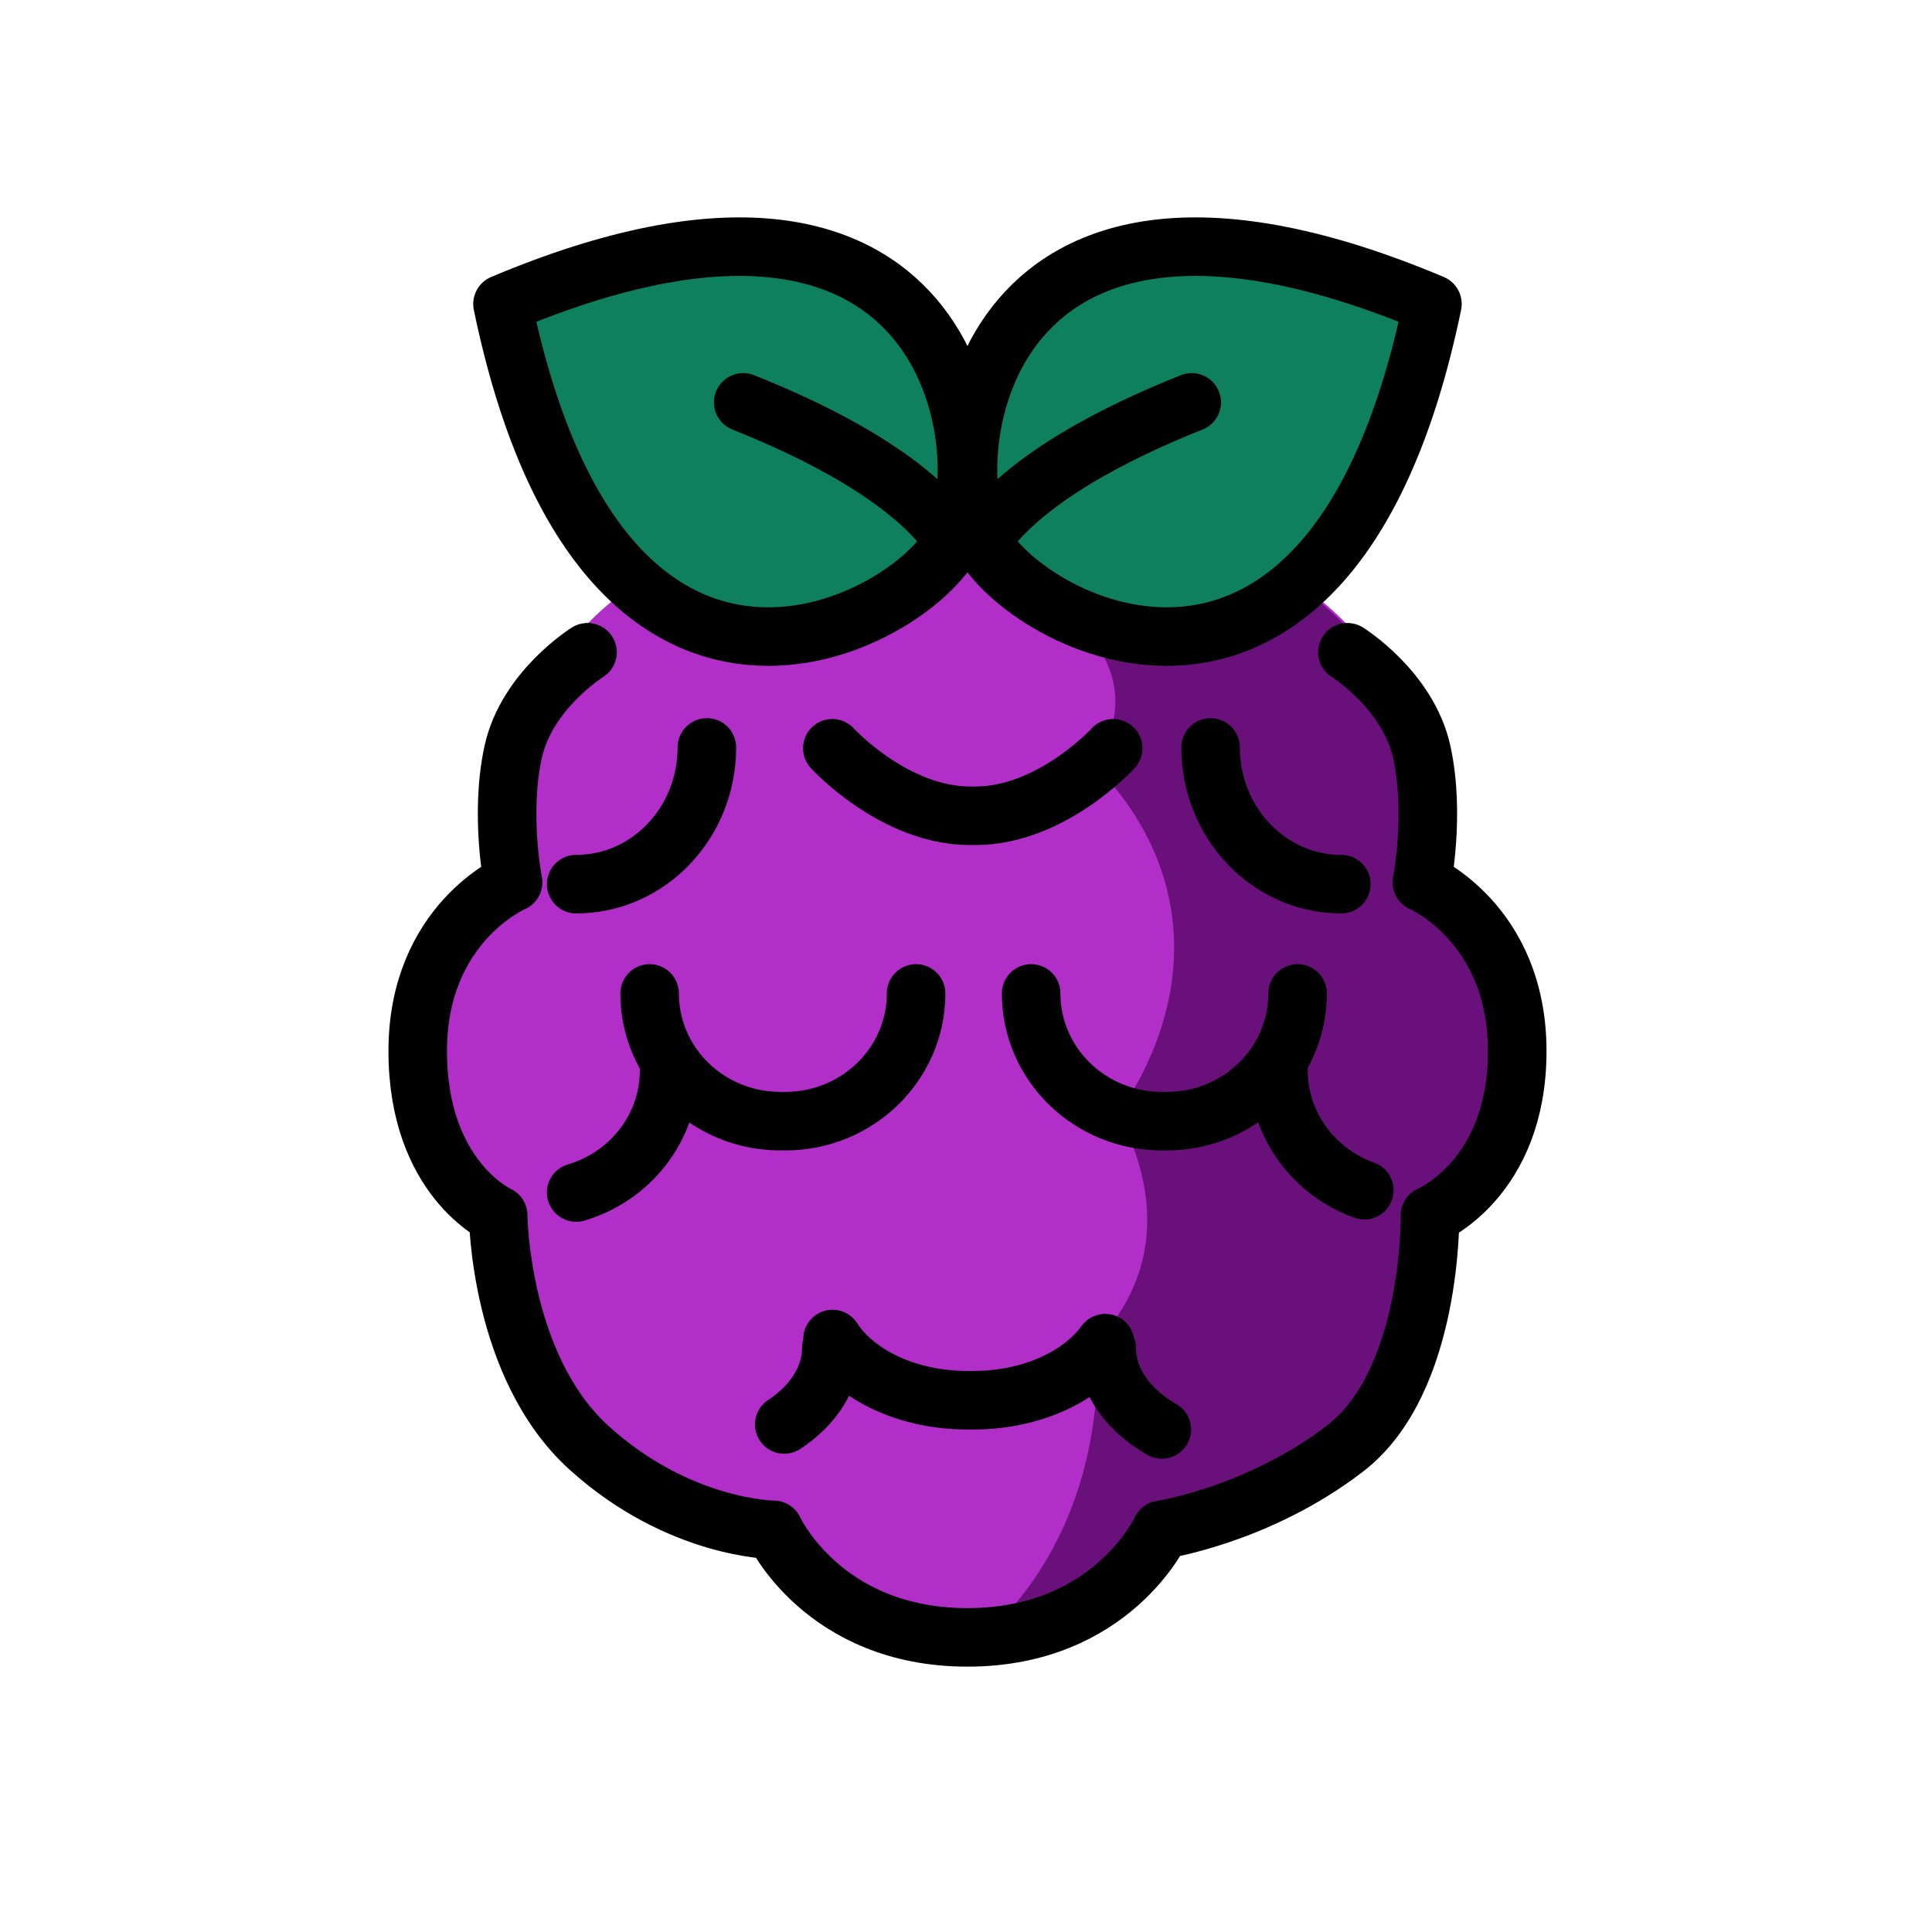 <svg width="66" height="66" viewBox="0 0 66 66" fill="none" xmlns="http://www.w3.org/2000/svg">
<rect width="66" height="66" fill="white"/>
<path d="M20.071 22.282C20.071 22.282 17.992 23.573 17.529 25.695C17.066 27.817 17.529 30.142 17.529 30.142C17.529 30.142 14.27 31.532 14.27 35.907C14.27 40.281 17.019 41.517 17.019 41.517C17.019 41.517 17.052 46.68 20.128 49.464C23.204 52.248 26.432 52.262 26.432 52.262C26.432 52.262 28.111 55.935 33.05 55.935C37.989 55.935 39.668 52.262 39.668 52.262C39.668 52.262 43.011 51.757 45.973 49.464C48.934 47.172 48.852 41.517 48.852 41.517C48.852 41.517 51.831 40.282 51.831 35.907C51.831 31.532 48.571 30.142 48.571 30.142C48.571 30.142 49.035 27.817 48.571 25.695C48.106 23.573 46.029 22.282 46.029 22.282" fill="#B22EC8"/>
<path d="M48.666 28.857C48.666 19.924 41.666 17.408 33.032 17.408C24.398 17.408 17.398 19.925 17.398 28.857C17.398 37.788 24.398 45.03 33.032 45.03C41.666 45.03 48.666 37.788 48.666 28.857Z" fill="#B22EC8"/>
<path d="M33.529 55.923C33.529 55.923 37.757 52.865 37.48 45.831C39.299 43.874 39.863 41.245 38.211 38.05C41.001 33.937 40.711 29.487 37.373 26.113C38.748 24.06 38.029 22.282 36.474 20.946C36.474 20.946 40.949 23.216 44.377 19.97C44.377 19.97 51.581 25.328 48.571 30.142C48.571 30.142 56.525 35.703 48.853 41.517C48.853 41.517 49.973 50.38 39.863 52.226C39.863 52.226 37.201 55.343 33.529 55.923V55.923Z" fill="#6A107A"/>
<path d="M48.934 10.385C45.494 26.991 34.937 21.329 33.503 18.409C32.069 15.488 33.454 3.861 48.934 10.384V10.385Z" fill="#0F805D"/>
<path d="M17.166 10.385C20.606 26.991 31.163 21.329 32.597 18.409C34.031 15.488 32.646 3.861 17.166 10.384V10.385Z" fill="#0F805D"/>
<path d="M48.934 10.385C45.494 26.991 34.937 21.329 33.503 18.409C32.069 15.488 33.454 3.861 48.934 10.384V10.385Z" stroke="black" stroke-width="2" stroke-miterlimit="10" stroke-linecap="round" stroke-linejoin="round"/>
<path d="M40.711 13.745C38.189 14.747 34.96 16.358 33.529 18.457M17.166 10.385C20.606 26.991 31.163 21.329 32.597 18.409C34.031 15.488 32.645 3.861 17.166 10.384V10.385Z" stroke="black" stroke-width="2" stroke-miterlimit="10" stroke-linecap="round" stroke-linejoin="round"/>
<path d="M25.389 13.745C27.911 14.747 31.14 16.358 32.571 18.457M20.071 22.282C20.071 22.282 17.992 23.573 17.529 25.695C17.066 27.817 17.529 30.142 17.529 30.142C17.529 30.142 14.27 31.532 14.27 35.907C14.27 40.281 17.019 41.517 17.019 41.517C17.019 41.517 17.052 46.68 20.128 49.464C23.204 52.248 26.432 52.262 26.432 52.262C26.432 52.262 28.111 55.935 33.05 55.935C37.989 55.935 39.668 52.262 39.668 52.262C39.668 52.262 43.011 51.757 45.973 49.464C48.934 47.172 48.852 41.517 48.852 41.517C48.852 41.517 51.831 40.282 51.831 35.907C51.831 31.532 48.571 30.142 48.571 30.142C48.571 30.142 49.035 27.817 48.571 25.695C48.106 23.573 46.029 22.282 46.029 22.282" stroke="black" stroke-width="2" stroke-miterlimit="10" stroke-linecap="round" stroke-linejoin="round"/>
<path d="M38.029 25.562C38.029 25.562 35.922 27.868 33.321 27.868M28.434 25.562C28.434 25.562 30.541 27.868 33.142 27.868M44.328 33.937C44.328 36.347 42.328 38.3 39.862 38.3M35.226 33.937C35.226 36.347 37.225 38.3 39.691 38.3M31.295 33.937C31.295 36.347 29.295 38.3 26.829 38.3M22.192 33.937C22.192 36.347 24.191 38.3 26.658 38.3M37.757 45.885C36.916 47.042 35.211 47.834 33.245 47.834M28.441 45.743C29.243 46.977 31.005 47.834 33.051 47.834M28.4 46.042C28.4 47.075 27.781 48.008 26.791 48.662M37.805 46.042C37.805 47.169 38.541 48.175 39.691 48.832" stroke="black" stroke-width="2" stroke-miterlimit="10" stroke-linecap="round" stroke-linejoin="round"/>
<path d="M22.859 36.56C22.859 38.532 21.521 40.197 19.683 40.738M24.148 25.533C24.148 28.113 22.149 30.204 19.683 30.204M41.356 25.533C41.356 28.113 43.355 30.204 45.822 30.204M43.674 36.56C43.674 38.443 44.896 40.047 46.607 40.66" stroke="black" stroke-width="2" stroke-miterlimit="10" stroke-linecap="round" stroke-linejoin="round"/>
</svg>
